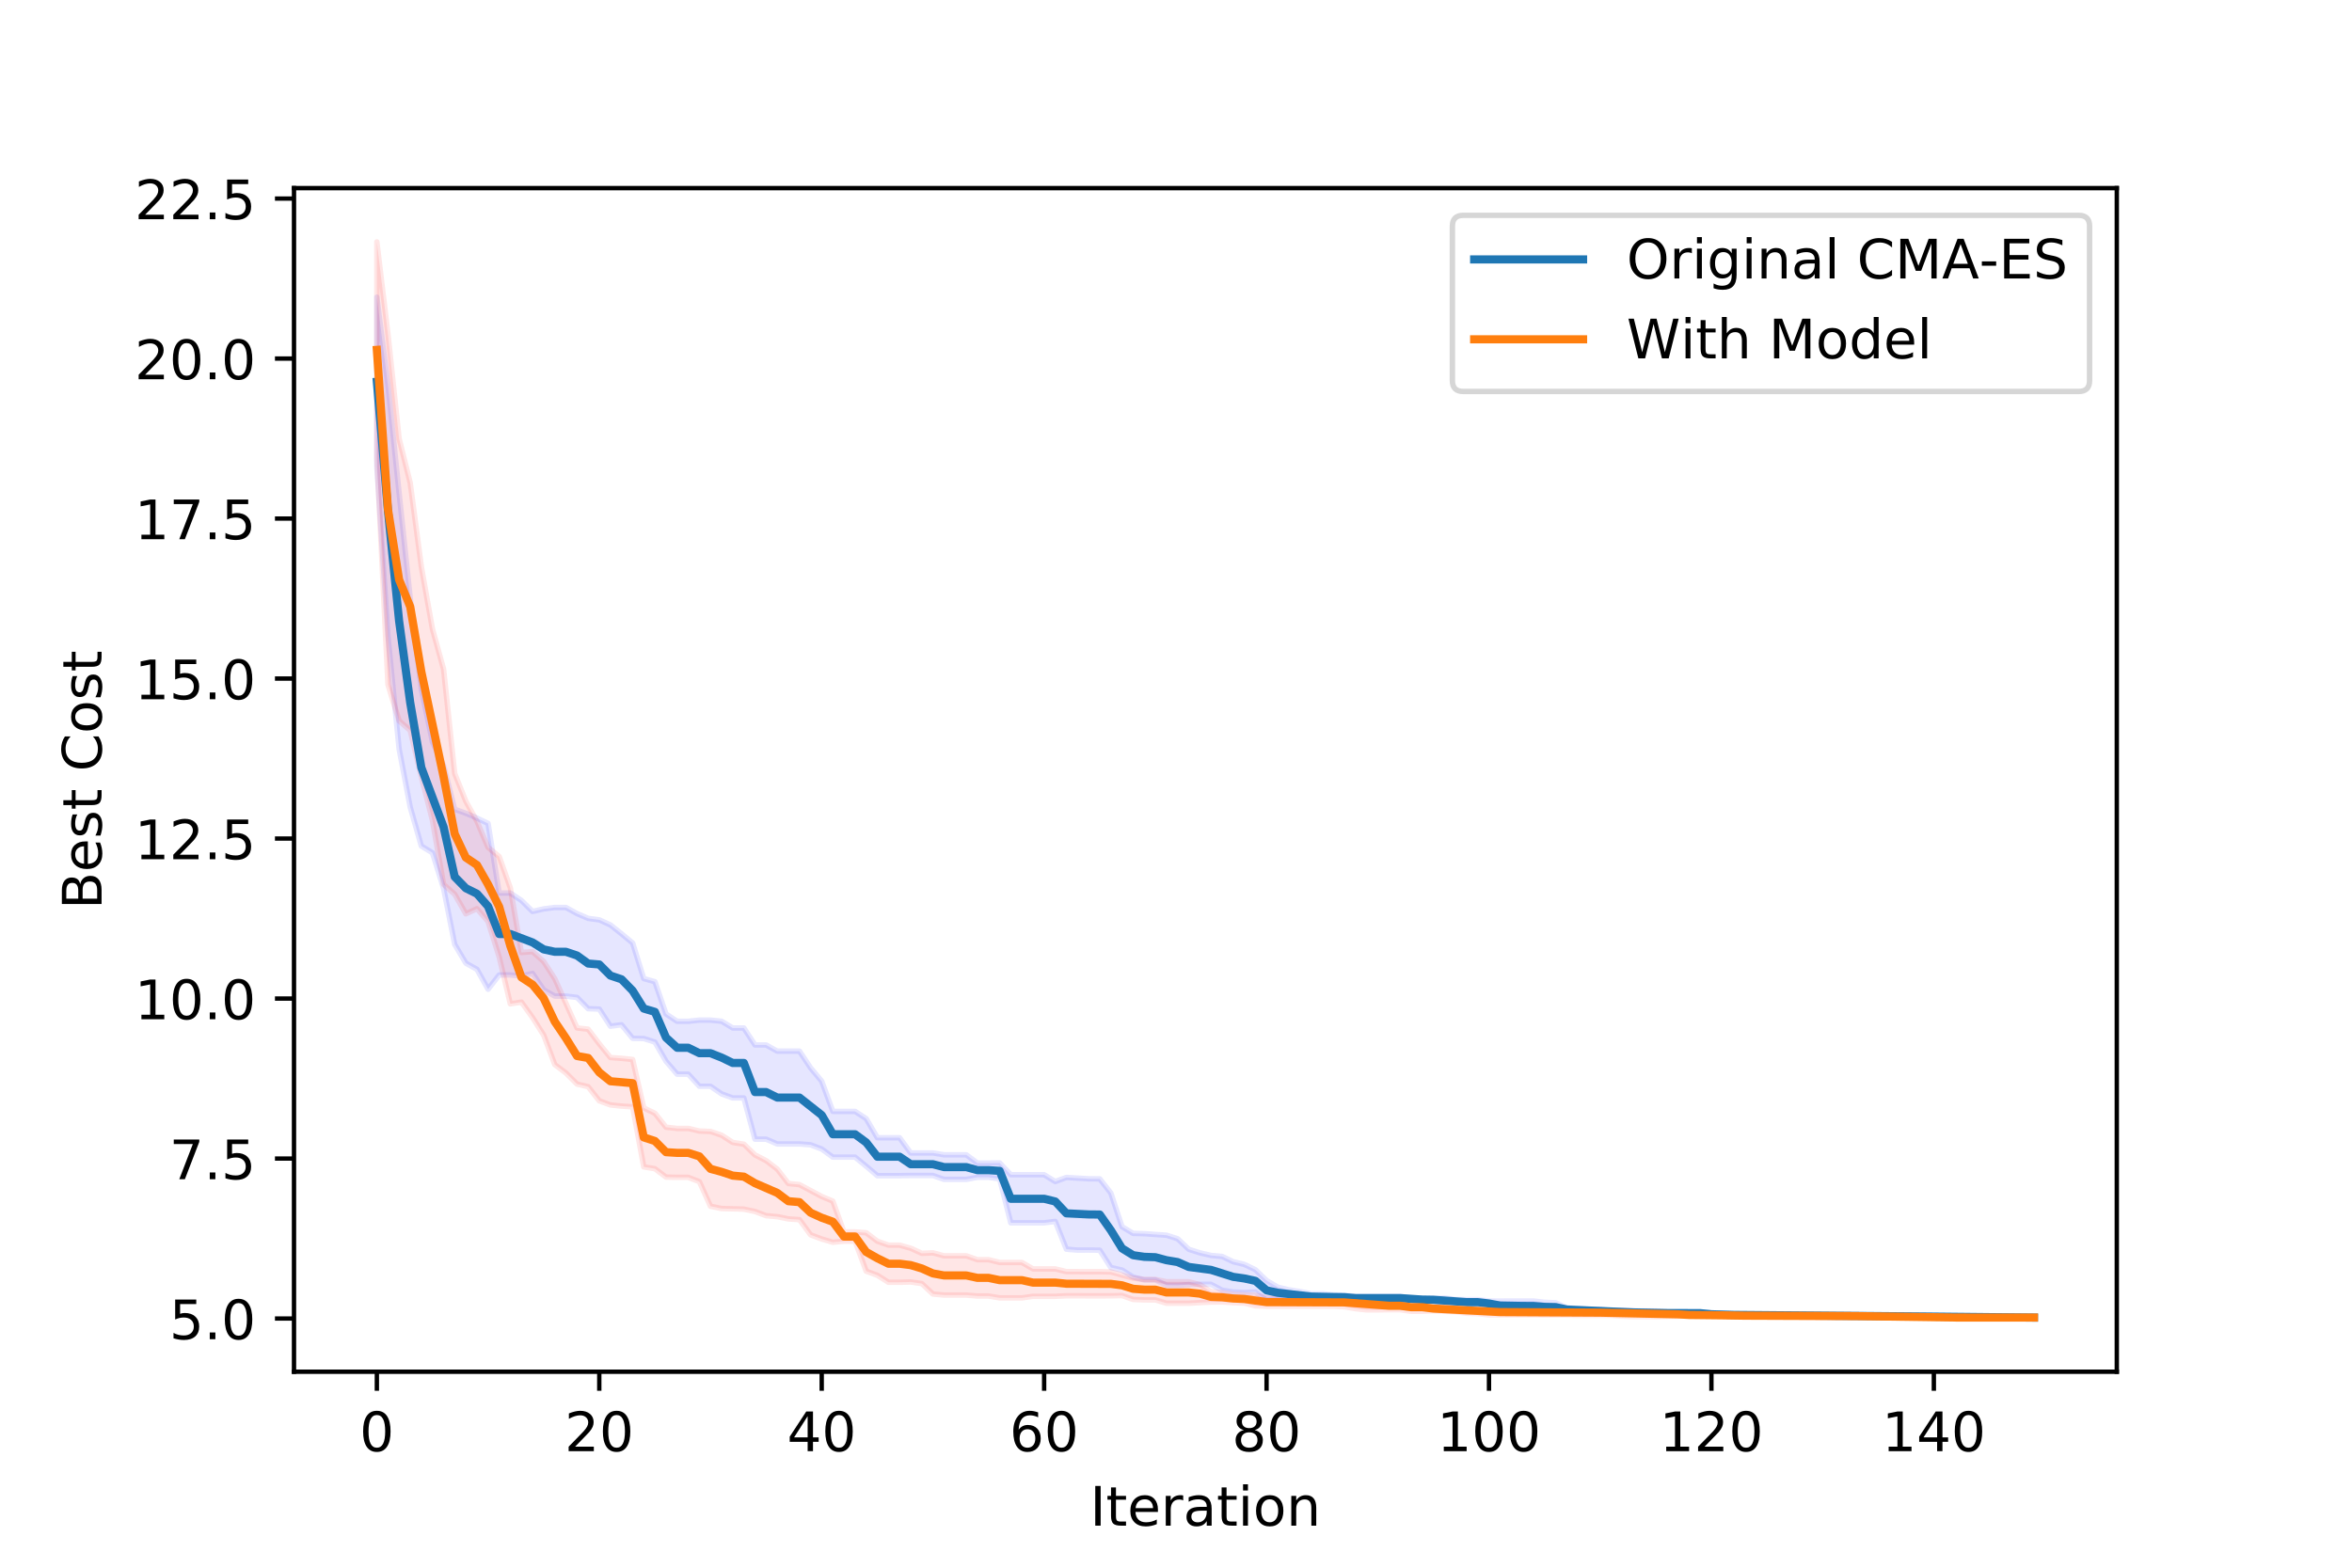 <?xml version="1.0" encoding="utf-8" standalone="no"?>
<!DOCTYPE svg PUBLIC "-//W3C//DTD SVG 1.1//EN"
  "http://www.w3.org/Graphics/SVG/1.1/DTD/svg11.dtd">
<!-- Created with matplotlib (https://matplotlib.org/) -->
<svg height="288pt" version="1.1" viewBox="0 0 432 288" width="432pt" xmlns="http://www.w3.org/2000/svg" xmlns:xlink="http://www.w3.org/1999/xlink">
 <defs>
  <style type="text/css">
*{stroke-linecap:butt;stroke-linejoin:round;}
  </style>
 </defs>
 <g id="figure_1">
  <g id="patch_1">
   <path d="M 0 288 
L 432 288 
L 432 0 
L 0 0 
z
" style="fill:#ffffff;"/>
  </g>
  <g id="axes_1">
   <g id="patch_2">
    <path d="M 54 252 
L 388.8 252 
L 388.8 34.56 
L 54 34.56 
z
" style="fill:#ffffff;"/>
   </g>
   <g id="PolyCollection_1">
    <defs>
     <path d="M 69.218 -233.405 
L 69.218 -202.32 
L 71.261 -171.115 
L 73.304 -150.425 
L 75.346 -139.715 
L 77.389 -132.576 
L 79.432 -131.327 
L 81.474 -124.79 
L 83.517 -114.512 
L 85.56 -111.063 
L 87.603 -109.921 
L 89.645 -106.267 
L 91.688 -108.889 
L 93.731 -108.889 
L 95.773 -108.707 
L 97.816 -109.172 
L 99.859 -106.147 
L 101.902 -105.003 
L 103.944 -105.003 
L 105.987 -104.761 
L 108.03 -102.691 
L 110.072 -102.621 
L 112.115 -99.476 
L 114.158 -99.737 
L 116.2 -97.242 
L 118.243 -97.207 
L 120.286 -96.564 
L 122.329 -93.04 
L 124.371 -90.663 
L 126.414 -90.663 
L 128.457 -88.439 
L 130.499 -88.439 
L 132.542 -87.039 
L 134.585 -86.297 
L 136.628 -86.297 
L 138.67 -78.726 
L 140.713 -78.726 
L 142.756 -77.847 
L 144.798 -77.847 
L 146.841 -77.847 
L 148.884 -77.691 
L 150.927 -76.911 
L 152.969 -75.421 
L 155.012 -75.421 
L 157.055 -75.421 
L 159.097 -73.756 
L 161.14 -72.017 
L 163.183 -72.017 
L 165.226 -72.017 
L 167.268 -72.05 
L 169.311 -72.05 
L 171.354 -72.05 
L 173.396 -71.334 
L 175.439 -71.334 
L 177.482 -71.334 
L 179.524 -71.721 
L 181.567 -71.721 
L 183.61 -71.433 
L 185.653 -63.357 
L 187.695 -63.357 
L 189.738 -63.357 
L 191.781 -63.357 
L 193.823 -63.616 
L 195.866 -58.509 
L 197.909 -58.343 
L 199.952 -58.35 
L 201.994 -58.328 
L 204.037 -55.145 
L 206.08 -54.682 
L 208.122 -53.403 
L 210.165 -52.858 
L 212.208 -52.859 
L 214.251 -51.897 
L 216.293 -51.864 
L 218.336 -52.007 
L 220.379 -52.056 
L 222.421 -52.056 
L 224.464 -50.974 
L 226.507 -50.648 
L 228.549 -50.556 
L 230.592 -50.65 
L 232.635 -49.153 
L 234.678 -49.474 
L 236.72 -49.524 
L 238.763 -49.277 
L 240.806 -49.276 
L 242.848 -49.276 
L 244.891 -49.323 
L 246.934 -49.332 
L 248.977 -49.214 
L 251.019 -49.214 
L 253.062 -49.214 
L 255.105 -49.214 
L 257.147 -49.214 
L 259.19 -49.153 
L 261.233 -49.035 
L 263.276 -48.973 
L 265.318 -48.546 
L 267.361 -48.323 
L 269.404 -48.322 
L 271.446 -48.322 
L 273.489 -48.083 
L 275.532 -47.333 
L 277.574 -47.175 
L 279.617 -47.175 
L 281.66 -47.153 
L 283.703 -47.07 
L 285.745 -47.07 
L 287.788 -47.096 
L 289.831 -47.029 
L 291.873 -46.823 
L 293.916 -46.805 
L 295.959 -46.856 
L 298.002 -46.618 
L 300.044 -46.595 
L 302.087 -46.545 
L 304.13 -46.537 
L 306.172 -46.529 
L 308.215 -46.529 
L 310.258 -46.508 
L 312.301 -46.508 
L 314.343 -46.305 
L 316.386 -46.27 
L 318.429 -46.259 
L 320.471 -46.259 
L 322.514 -46.217 
L 324.557 -46.224 
L 326.6 -46.224 
L 328.642 -46.224 
L 330.685 -46.212 
L 332.728 -46.194 
L 334.77 -46.166 
L 336.813 -46.166 
L 338.856 -46.055 
L 340.898 -46.044 
L 342.941 -46.059 
L 344.984 -46.043 
L 347.027 -46.038 
L 349.069 -46.009 
L 351.112 -46.009 
L 353.155 -46.009 
L 355.197 -45.984 
L 357.24 -45.984 
L 359.283 -45.973 
L 361.326 -45.953 
L 363.368 -45.898 
L 365.411 -45.894 
L 367.454 -45.894 
L 369.496 -45.908 
L 371.539 -45.912 
L 373.582 -45.912 
L 373.582 -45.98 
L 373.582 -45.98 
L 371.539 -45.98 
L 369.496 -46.011 
L 367.454 -46.115 
L 365.411 -46.115 
L 363.368 -46.142 
L 361.326 -46.201 
L 359.283 -46.211 
L 357.24 -46.284 
L 355.197 -46.284 
L 353.155 -46.288 
L 351.112 -46.288 
L 349.069 -46.288 
L 347.027 -46.282 
L 344.984 -46.283 
L 342.941 -46.296 
L 340.898 -46.384 
L 338.856 -46.396 
L 336.813 -46.4 
L 334.77 -46.4 
L 332.728 -46.429 
L 330.685 -46.443 
L 328.642 -46.482 
L 326.6 -46.482 
L 324.557 -46.499 
L 322.514 -46.601 
L 320.471 -46.622 
L 318.429 -46.622 
L 316.386 -46.679 
L 314.343 -46.81 
L 312.301 -47.008 
L 310.258 -47.008 
L 308.215 -47.02 
L 306.172 -47.02 
L 304.13 -47.027 
L 302.087 -47.102 
L 300.044 -47.193 
L 298.002 -47.262 
L 295.959 -47.238 
L 293.916 -47.449 
L 291.873 -47.471 
L 289.831 -47.616 
L 287.788 -47.756 
L 285.745 -48.665 
L 283.703 -48.749 
L 281.66 -48.99 
L 279.617 -48.988 
L 277.574 -48.988 
L 275.532 -48.981 
L 273.489 -48.987 
L 271.446 -49.243 
L 269.404 -49.243 
L 267.361 -49.265 
L 265.318 -49.548 
L 263.276 -49.466 
L 261.233 -49.472 
L 259.19 -49.56 
L 257.147 -49.84 
L 255.105 -49.84 
L 253.062 -49.84 
L 251.019 -49.84 
L 248.977 -49.84 
L 246.934 -50.058 
L 244.891 -50.124 
L 242.848 -50.342 
L 240.806 -50.342 
L 238.763 -50.728 
L 236.72 -51.05 
L 234.678 -51.538 
L 232.635 -52.751 
L 230.592 -54.729 
L 228.549 -55.714 
L 226.507 -56.202 
L 224.464 -57.182 
L 222.421 -57.365 
L 220.379 -57.847 
L 218.336 -58.494 
L 216.293 -60.431 
L 214.251 -61.08 
L 212.208 -61.214 
L 210.165 -61.36 
L 208.122 -61.413 
L 206.08 -62.643 
L 204.037 -68.815 
L 201.994 -71.43 
L 199.952 -71.444 
L 197.909 -71.573 
L 195.866 -71.689 
L 193.823 -70.94 
L 191.781 -72.188 
L 189.738 -72.188 
L 187.695 -72.188 
L 185.653 -72.188 
L 183.61 -74.359 
L 181.567 -74.335 
L 179.524 -74.335 
L 177.482 -75.85 
L 175.439 -75.85 
L 173.396 -75.85 
L 171.354 -76.193 
L 169.311 -76.193 
L 167.268 -76.193 
L 165.226 -78.989 
L 163.183 -78.989 
L 161.14 -78.989 
L 159.097 -82.491 
L 157.055 -83.828 
L 155.012 -83.828 
L 152.969 -83.828 
L 150.927 -89.372 
L 148.884 -91.82 
L 146.841 -94.891 
L 144.798 -94.891 
L 142.756 -94.891 
L 140.713 -96.031 
L 138.67 -96.031 
L 136.628 -99.148 
L 134.585 -99.148 
L 132.542 -100.384 
L 130.499 -100.596 
L 128.457 -100.596 
L 126.414 -100.373 
L 124.371 -100.373 
L 122.329 -101.728 
L 120.286 -107.652 
L 118.243 -108.223 
L 116.2 -114.759 
L 114.158 -116.45 
L 112.115 -118.08 
L 110.072 -119.014 
L 108.03 -119.284 
L 105.987 -120.164 
L 103.944 -121.288 
L 101.902 -121.288 
L 99.859 -121.026 
L 97.816 -120.559 
L 95.773 -122.571 
L 93.731 -123.941 
L 91.688 -123.941 
L 89.645 -136.726 
L 87.603 -137.705 
L 85.56 -138.591 
L 83.517 -139.334 
L 81.474 -147.359 
L 79.432 -151.675 
L 77.389 -161.399 
L 75.346 -178.133 
L 73.304 -197.429 
L 71.261 -217.181 
L 69.218 -233.405 
z
" id="ma12ed65352" style="stroke:#0000ff;stroke-opacity:0.1;"/>
    </defs>
    <g clip-path="url(#pb4190df7da)">
     <use style="fill:#0000ff;fill-opacity:0.1;stroke:#0000ff;stroke-opacity:0.1;" x="0" xlink:href="#ma12ed65352" y="288"/>
    </g>
   </g>
   <g id="PolyCollection_2">
    <defs>
     <path d="M 69.218 -243.556 
L 69.218 -203.89 
L 71.261 -162.223 
L 73.304 -155.592 
L 75.346 -153.8 
L 77.389 -145.291 
L 79.432 -137.267 
L 81.474 -125.53 
L 83.517 -123.719 
L 85.56 -120.123 
L 87.603 -121.07 
L 89.645 -118.705 
L 91.688 -112.189 
L 93.731 -103.587 
L 95.773 -103.9 
L 97.816 -101.058 
L 99.859 -97.846 
L 101.902 -92.424 
L 103.944 -90.879 
L 105.987 -88.846 
L 108.03 -88.357 
L 110.072 -85.767 
L 112.115 -85.011 
L 114.158 -84.798 
L 116.2 -84.665 
L 118.243 -73.63 
L 120.286 -73.298 
L 122.329 -71.755 
L 124.371 -71.714 
L 126.414 -71.714 
L 128.457 -70.912 
L 130.499 -66.401 
L 132.542 -65.982 
L 134.585 -65.93 
L 136.628 -65.873 
L 138.67 -65.436 
L 140.713 -64.666 
L 142.756 -64.489 
L 144.798 -64.074 
L 146.841 -63.939 
L 148.884 -61.152 
L 150.927 -60.383 
L 152.969 -59.783 
L 155.012 -59.983 
L 157.055 -59.983 
L 159.097 -54.474 
L 161.14 -53.72 
L 163.183 -52.43 
L 165.226 -52.43 
L 167.268 -52.49 
L 169.311 -52.193 
L 171.354 -50.275 
L 173.396 -50.083 
L 175.439 -50.083 
L 177.482 -50.083 
L 179.524 -49.907 
L 181.567 -49.907 
L 183.61 -49.565 
L 185.653 -49.565 
L 187.695 -49.565 
L 189.738 -49.854 
L 191.781 -49.854 
L 193.823 -49.854 
L 195.866 -49.946 
L 197.909 -49.946 
L 199.952 -49.935 
L 201.994 -49.935 
L 204.037 -49.941 
L 206.08 -49.994 
L 208.122 -49.275 
L 210.165 -49.202 
L 212.208 -49.198 
L 214.251 -48.583 
L 216.293 -48.583 
L 218.336 -48.583 
L 220.379 -48.702 
L 222.421 -48.8 
L 224.464 -48.82 
L 226.507 -48.695 
L 228.549 -48.613 
L 230.592 -48.105 
L 232.635 -48.037 
L 234.678 -48.037 
L 236.72 -48.037 
L 238.763 -48.037 
L 240.806 -48.037 
L 242.848 -48.037 
L 244.891 -48.037 
L 246.934 -47.939 
L 248.977 -47.582 
L 251.019 -47.363 
L 253.062 -47.363 
L 255.105 -47.4 
L 257.147 -47.4 
L 259.19 -47.102 
L 261.233 -47.102 
L 263.276 -47.2 
L 265.318 -47.102 
L 267.361 -47.02 
L 269.404 -46.743 
L 271.446 -46.666 
L 273.489 -46.447 
L 275.532 -46.447 
L 277.574 -46.447 
L 279.617 -46.447 
L 281.66 -46.447 
L 283.703 -46.402 
L 285.745 -46.402 
L 287.788 -46.402 
L 289.831 -46.357 
L 291.873 -46.357 
L 293.916 -46.357 
L 295.959 -46.356 
L 298.002 -46.203 
L 300.044 -46.127 
L 302.087 -46.127 
L 304.13 -46.107 
L 306.172 -46.169 
L 308.215 -46.19 
L 310.258 -46.28 
L 312.301 -46.28 
L 314.343 -46.241 
L 316.386 -46.184 
L 318.429 -46.107 
L 320.471 -46.1 
L 322.514 -46.1 
L 324.557 -46.07 
L 326.6 -46.022 
L 328.642 -46.022 
L 330.685 -46.022 
L 332.728 -45.98 
L 334.77 -45.98 
L 336.813 -45.98 
L 338.856 -45.98 
L 340.898 -45.973 
L 342.941 -45.953 
L 344.984 -46.003 
L 347.027 -46.008 
L 349.069 -45.959 
L 351.112 -45.902 
L 353.155 -45.892 
L 355.197 -45.884 
L 357.24 -45.886 
L 359.283 -45.896 
L 361.326 -45.896 
L 363.368 -45.896 
L 365.411 -45.896 
L 367.454 -45.894 
L 369.496 -45.894 
L 371.539 -45.894 
L 373.582 -45.894 
L 373.582 -46.007 
L 373.582 -46.007 
L 371.539 -46.007 
L 369.496 -46.007 
L 367.454 -46.007 
L 365.411 -46.017 
L 363.368 -46.023 
L 361.326 -46.023 
L 359.283 -46.023 
L 357.24 -46.079 
L 355.197 -46.137 
L 353.155 -46.158 
L 351.112 -46.17 
L 349.069 -46.191 
L 347.027 -46.212 
L 344.984 -46.232 
L 342.941 -46.405 
L 340.898 -46.464 
L 338.856 -46.483 
L 336.813 -46.483 
L 334.77 -46.483 
L 332.728 -46.483 
L 330.685 -46.488 
L 328.642 -46.488 
L 326.6 -46.488 
L 324.557 -46.491 
L 322.514 -46.497 
L 320.471 -46.497 
L 318.429 -46.497 
L 316.386 -46.544 
L 314.343 -46.567 
L 312.301 -46.582 
L 310.258 -46.582 
L 308.215 -46.903 
L 306.172 -46.969 
L 304.13 -47.16 
L 302.087 -47.173 
L 300.044 -47.173 
L 298.002 -47.237 
L 295.959 -47.275 
L 293.916 -47.348 
L 291.873 -47.348 
L 289.831 -47.348 
L 287.788 -47.442 
L 285.745 -47.442 
L 283.703 -47.442 
L 281.66 -47.464 
L 279.617 -47.464 
L 277.574 -47.464 
L 275.532 -47.464 
L 273.489 -47.464 
L 271.446 -47.492 
L 269.404 -47.601 
L 267.361 -47.625 
L 265.318 -47.871 
L 263.276 -48.007 
L 261.233 -48.608 
L 259.19 -48.608 
L 257.147 -48.841 
L 255.105 -48.841 
L 253.062 -49.273 
L 251.019 -49.273 
L 248.977 -49.556 
L 246.934 -49.534 
L 244.891 -49.55 
L 242.848 -49.55 
L 240.806 -49.55 
L 238.763 -49.55 
L 236.72 -49.55 
L 234.678 -49.55 
L 232.635 -49.55 
L 230.592 -50.049 
L 228.549 -50.111 
L 226.507 -50.213 
L 224.464 -50.536 
L 222.421 -50.706 
L 220.379 -51.992 
L 218.336 -52.536 
L 216.293 -52.536 
L 214.251 -52.536 
L 212.208 -52.956 
L 210.165 -52.964 
L 208.122 -53.197 
L 206.08 -53.758 
L 204.037 -54.334 
L 201.994 -54.373 
L 199.952 -54.373 
L 197.909 -54.388 
L 195.866 -54.388 
L 193.823 -54.888 
L 191.781 -54.888 
L 189.738 -54.888 
L 187.695 -56.075 
L 185.653 -56.075 
L 183.61 -56.075 
L 181.567 -56.58 
L 179.524 -56.58 
L 177.482 -57.293 
L 175.439 -57.293 
L 173.396 -57.293 
L 171.354 -57.843 
L 169.311 -57.75 
L 167.268 -58.684 
L 165.226 -59.254 
L 163.183 -59.254 
L 161.14 -59.981 
L 159.097 -61.528 
L 157.055 -61.679 
L 155.012 -61.679 
L 152.969 -67.335 
L 150.927 -68.188 
L 148.884 -69.285 
L 146.841 -70.371 
L 144.798 -70.579 
L 142.756 -73.225 
L 140.713 -74.78 
L 138.67 -75.827 
L 136.628 -77.801 
L 134.585 -78.126 
L 132.542 -79.444 
L 130.499 -80.139 
L 128.457 -80.216 
L 126.414 -80.696 
L 124.371 -80.696 
L 122.329 -80.917 
L 120.286 -83.483 
L 118.243 -84.458 
L 116.2 -93.358 
L 114.158 -93.572 
L 112.115 -93.719 
L 110.072 -96.231 
L 108.03 -98.923 
L 105.987 -99.152 
L 103.944 -103.689 
L 101.902 -108.203 
L 99.859 -111.358 
L 97.816 -113.179 
L 95.773 -113.017 
L 93.731 -124.891 
L 91.688 -130.638 
L 89.645 -132.326 
L 87.603 -137.119 
L 85.56 -140.804 
L 83.517 -145.892 
L 81.474 -165.074 
L 79.432 -172.431 
L 77.389 -183.891 
L 75.346 -199.29 
L 73.304 -207.425 
L 71.261 -226.593 
L 69.218 -243.556 
z
" id="mdd430b9b78" style="stroke:#ff0000;stroke-opacity:0.1;"/>
    </defs>
    <g clip-path="url(#pb4190df7da)">
     <use style="fill:#ff0000;fill-opacity:0.1;stroke:#ff0000;stroke-opacity:0.1;" x="0" xlink:href="#mdd430b9b78" y="288"/>
    </g>
   </g>
   <g id="matplotlib.axis_1">
    <g id="xtick_1">
     <g id="line2d_1">
      <defs>
       <path d="M 0 0 
L 0 3.5 
" id="m850ba164f4" style="stroke:#000000;stroke-width:0.8;"/>
      </defs>
      <g>
       <use style="stroke:#000000;stroke-width:0.8;" x="69.218" xlink:href="#m850ba164f4" y="252"/>
      </g>
     </g>
     <g id="text_1">
      <!-- 0 -->
      <defs>
       <path d="M 31.781 66.406 
Q 24.172 66.406 20.328 58.906 
Q 16.5 51.422 16.5 36.375 
Q 16.5 21.391 20.328 13.891 
Q 24.172 6.391 31.781 6.391 
Q 39.453 6.391 43.281 13.891 
Q 47.125 21.391 47.125 36.375 
Q 47.125 51.422 43.281 58.906 
Q 39.453 66.406 31.781 66.406 
z
M 31.781 74.219 
Q 44.047 74.219 50.516 64.516 
Q 56.984 54.828 56.984 36.375 
Q 56.984 17.969 50.516 8.266 
Q 44.047 -1.422 31.781 -1.422 
Q 19.531 -1.422 13.062 8.266 
Q 6.594 17.969 6.594 36.375 
Q 6.594 54.828 13.062 64.516 
Q 19.531 74.219 31.781 74.219 
z
" id="DejaVuSans-48"/>
      </defs>
      <g transform="translate(66.037 266.598)scale(0.1 -0.1)">
       <use xlink:href="#DejaVuSans-48"/>
      </g>
     </g>
    </g>
    <g id="xtick_2">
     <g id="line2d_2">
      <g>
       <use style="stroke:#000000;stroke-width:0.8;" x="110.072" xlink:href="#m850ba164f4" y="252"/>
      </g>
     </g>
     <g id="text_2">
      <!-- 20 -->
      <defs>
       <path d="M 19.188 8.297 
L 53.609 8.297 
L 53.609 0 
L 7.328 0 
L 7.328 8.297 
Q 12.938 14.109 22.625 23.891 
Q 32.328 33.688 34.812 36.531 
Q 39.547 41.844 41.422 45.531 
Q 43.312 49.219 43.312 52.781 
Q 43.312 58.594 39.234 62.25 
Q 35.156 65.922 28.609 65.922 
Q 23.969 65.922 18.812 64.312 
Q 13.672 62.703 7.812 59.422 
L 7.812 69.391 
Q 13.766 71.781 18.938 73 
Q 24.125 74.219 28.422 74.219 
Q 39.75 74.219 46.484 68.547 
Q 53.219 62.891 53.219 53.422 
Q 53.219 48.922 51.531 44.891 
Q 49.859 40.875 45.406 35.406 
Q 44.188 33.984 37.641 27.219 
Q 31.109 20.453 19.188 8.297 
z
" id="DejaVuSans-50"/>
      </defs>
      <g transform="translate(103.71 266.598)scale(0.1 -0.1)">
       <use xlink:href="#DejaVuSans-50"/>
       <use x="63.623" xlink:href="#DejaVuSans-48"/>
      </g>
     </g>
    </g>
    <g id="xtick_3">
     <g id="line2d_3">
      <g>
       <use style="stroke:#000000;stroke-width:0.8;" x="150.927" xlink:href="#m850ba164f4" y="252"/>
      </g>
     </g>
     <g id="text_3">
      <!-- 40 -->
      <defs>
       <path d="M 37.797 64.312 
L 12.891 25.391 
L 37.797 25.391 
z
M 35.203 72.906 
L 47.609 72.906 
L 47.609 25.391 
L 58.016 25.391 
L 58.016 17.188 
L 47.609 17.188 
L 47.609 0 
L 37.797 0 
L 37.797 17.188 
L 4.891 17.188 
L 4.891 26.703 
z
" id="DejaVuSans-52"/>
      </defs>
      <g transform="translate(144.564 266.598)scale(0.1 -0.1)">
       <use xlink:href="#DejaVuSans-52"/>
       <use x="63.623" xlink:href="#DejaVuSans-48"/>
      </g>
     </g>
    </g>
    <g id="xtick_4">
     <g id="line2d_4">
      <g>
       <use style="stroke:#000000;stroke-width:0.8;" x="191.781" xlink:href="#m850ba164f4" y="252"/>
      </g>
     </g>
     <g id="text_4">
      <!-- 60 -->
      <defs>
       <path d="M 33.016 40.375 
Q 26.375 40.375 22.484 35.828 
Q 18.609 31.297 18.609 23.391 
Q 18.609 15.531 22.484 10.953 
Q 26.375 6.391 33.016 6.391 
Q 39.656 6.391 43.531 10.953 
Q 47.406 15.531 47.406 23.391 
Q 47.406 31.297 43.531 35.828 
Q 39.656 40.375 33.016 40.375 
z
M 52.594 71.297 
L 52.594 62.312 
Q 48.875 64.062 45.094 64.984 
Q 41.312 65.922 37.594 65.922 
Q 27.828 65.922 22.672 59.328 
Q 17.531 52.734 16.797 39.406 
Q 19.672 43.656 24.016 45.922 
Q 28.375 48.188 33.594 48.188 
Q 44.578 48.188 50.953 41.516 
Q 57.328 34.859 57.328 23.391 
Q 57.328 12.156 50.688 5.359 
Q 44.047 -1.422 33.016 -1.422 
Q 20.359 -1.422 13.672 8.266 
Q 6.984 17.969 6.984 36.375 
Q 6.984 53.656 15.188 63.938 
Q 23.391 74.219 37.203 74.219 
Q 40.922 74.219 44.703 73.484 
Q 48.484 72.75 52.594 71.297 
z
" id="DejaVuSans-54"/>
      </defs>
      <g transform="translate(185.418 266.598)scale(0.1 -0.1)">
       <use xlink:href="#DejaVuSans-54"/>
       <use x="63.623" xlink:href="#DejaVuSans-48"/>
      </g>
     </g>
    </g>
    <g id="xtick_5">
     <g id="line2d_5">
      <g>
       <use style="stroke:#000000;stroke-width:0.8;" x="232.635" xlink:href="#m850ba164f4" y="252"/>
      </g>
     </g>
     <g id="text_5">
      <!-- 80 -->
      <defs>
       <path d="M 31.781 34.625 
Q 24.75 34.625 20.719 30.859 
Q 16.703 27.094 16.703 20.516 
Q 16.703 13.922 20.719 10.156 
Q 24.75 6.391 31.781 6.391 
Q 38.812 6.391 42.859 10.172 
Q 46.922 13.969 46.922 20.516 
Q 46.922 27.094 42.891 30.859 
Q 38.875 34.625 31.781 34.625 
z
M 21.922 38.812 
Q 15.578 40.375 12.031 44.719 
Q 8.5 49.078 8.5 55.328 
Q 8.5 64.062 14.719 69.141 
Q 20.953 74.219 31.781 74.219 
Q 42.672 74.219 48.875 69.141 
Q 55.078 64.062 55.078 55.328 
Q 55.078 49.078 51.531 44.719 
Q 48 40.375 41.703 38.812 
Q 48.828 37.156 52.797 32.312 
Q 56.781 27.484 56.781 20.516 
Q 56.781 9.906 50.312 4.234 
Q 43.844 -1.422 31.781 -1.422 
Q 19.734 -1.422 13.25 4.234 
Q 6.781 9.906 6.781 20.516 
Q 6.781 27.484 10.781 32.312 
Q 14.797 37.156 21.922 38.812 
z
M 18.312 54.391 
Q 18.312 48.734 21.844 45.562 
Q 25.391 42.391 31.781 42.391 
Q 38.141 42.391 41.719 45.562 
Q 45.312 48.734 45.312 54.391 
Q 45.312 60.062 41.719 63.234 
Q 38.141 66.406 31.781 66.406 
Q 25.391 66.406 21.844 63.234 
Q 18.312 60.062 18.312 54.391 
z
" id="DejaVuSans-56"/>
      </defs>
      <g transform="translate(226.272 266.598)scale(0.1 -0.1)">
       <use xlink:href="#DejaVuSans-56"/>
       <use x="63.623" xlink:href="#DejaVuSans-48"/>
      </g>
     </g>
    </g>
    <g id="xtick_6">
     <g id="line2d_6">
      <g>
       <use style="stroke:#000000;stroke-width:0.8;" x="273.489" xlink:href="#m850ba164f4" y="252"/>
      </g>
     </g>
     <g id="text_6">
      <!-- 100 -->
      <defs>
       <path d="M 12.406 8.297 
L 28.516 8.297 
L 28.516 63.922 
L 10.984 60.406 
L 10.984 69.391 
L 28.422 72.906 
L 38.281 72.906 
L 38.281 8.297 
L 54.391 8.297 
L 54.391 0 
L 12.406 0 
z
" id="DejaVuSans-49"/>
      </defs>
      <g transform="translate(263.945 266.598)scale(0.1 -0.1)">
       <use xlink:href="#DejaVuSans-49"/>
       <use x="63.623" xlink:href="#DejaVuSans-48"/>
       <use x="127.246" xlink:href="#DejaVuSans-48"/>
      </g>
     </g>
    </g>
    <g id="xtick_7">
     <g id="line2d_7">
      <g>
       <use style="stroke:#000000;stroke-width:0.8;" x="314.343" xlink:href="#m850ba164f4" y="252"/>
      </g>
     </g>
     <g id="text_7">
      <!-- 120 -->
      <g transform="translate(304.8 266.598)scale(0.1 -0.1)">
       <use xlink:href="#DejaVuSans-49"/>
       <use x="63.623" xlink:href="#DejaVuSans-50"/>
       <use x="127.246" xlink:href="#DejaVuSans-48"/>
      </g>
     </g>
    </g>
    <g id="xtick_8">
     <g id="line2d_8">
      <g>
       <use style="stroke:#000000;stroke-width:0.8;" x="355.197" xlink:href="#m850ba164f4" y="252"/>
      </g>
     </g>
     <g id="text_8">
      <!-- 140 -->
      <g transform="translate(345.654 266.598)scale(0.1 -0.1)">
       <use xlink:href="#DejaVuSans-49"/>
       <use x="63.623" xlink:href="#DejaVuSans-52"/>
       <use x="127.246" xlink:href="#DejaVuSans-48"/>
      </g>
     </g>
    </g>
    <g id="text_9">
     <!-- Iteration -->
     <defs>
      <path d="M 9.812 72.906 
L 19.672 72.906 
L 19.672 0 
L 9.812 0 
z
" id="DejaVuSans-73"/>
      <path d="M 18.312 70.219 
L 18.312 54.688 
L 36.812 54.688 
L 36.812 47.703 
L 18.312 47.703 
L 18.312 18.016 
Q 18.312 11.328 20.141 9.422 
Q 21.969 7.516 27.594 7.516 
L 36.812 7.516 
L 36.812 0 
L 27.594 0 
Q 17.188 0 13.234 3.875 
Q 9.281 7.766 9.281 18.016 
L 9.281 47.703 
L 2.688 47.703 
L 2.688 54.688 
L 9.281 54.688 
L 9.281 70.219 
z
" id="DejaVuSans-116"/>
      <path d="M 56.203 29.594 
L 56.203 25.203 
L 14.891 25.203 
Q 15.484 15.922 20.484 11.062 
Q 25.484 6.203 34.422 6.203 
Q 39.594 6.203 44.453 7.469 
Q 49.312 8.734 54.109 11.281 
L 54.109 2.781 
Q 49.266 0.734 44.188 -0.344 
Q 39.109 -1.422 33.891 -1.422 
Q 20.797 -1.422 13.156 6.188 
Q 5.516 13.812 5.516 26.812 
Q 5.516 40.234 12.766 48.109 
Q 20.016 56 32.328 56 
Q 43.359 56 49.781 48.891 
Q 56.203 41.797 56.203 29.594 
z
M 47.219 32.234 
Q 47.125 39.594 43.094 43.984 
Q 39.062 48.391 32.422 48.391 
Q 24.906 48.391 20.391 44.141 
Q 15.875 39.891 15.188 32.172 
z
" id="DejaVuSans-101"/>
      <path d="M 41.109 46.297 
Q 39.594 47.172 37.812 47.578 
Q 36.031 48 33.891 48 
Q 26.266 48 22.188 43.047 
Q 18.109 38.094 18.109 28.812 
L 18.109 0 
L 9.078 0 
L 9.078 54.688 
L 18.109 54.688 
L 18.109 46.188 
Q 20.953 51.172 25.484 53.578 
Q 30.031 56 36.531 56 
Q 37.453 56 38.578 55.875 
Q 39.703 55.766 41.062 55.516 
z
" id="DejaVuSans-114"/>
      <path d="M 34.281 27.484 
Q 23.391 27.484 19.188 25 
Q 14.984 22.516 14.984 16.5 
Q 14.984 11.719 18.141 8.906 
Q 21.297 6.109 26.703 6.109 
Q 34.188 6.109 38.703 11.406 
Q 43.219 16.703 43.219 25.484 
L 43.219 27.484 
z
M 52.203 31.203 
L 52.203 0 
L 43.219 0 
L 43.219 8.297 
Q 40.141 3.328 35.547 0.953 
Q 30.953 -1.422 24.312 -1.422 
Q 15.922 -1.422 10.953 3.297 
Q 6 8.016 6 15.922 
Q 6 25.141 12.172 29.828 
Q 18.359 34.516 30.609 34.516 
L 43.219 34.516 
L 43.219 35.406 
Q 43.219 41.609 39.141 45 
Q 35.062 48.391 27.688 48.391 
Q 23 48.391 18.547 47.266 
Q 14.109 46.141 10.016 43.891 
L 10.016 52.203 
Q 14.938 54.109 19.578 55.047 
Q 24.219 56 28.609 56 
Q 40.484 56 46.344 49.844 
Q 52.203 43.703 52.203 31.203 
z
" id="DejaVuSans-97"/>
      <path d="M 9.422 54.688 
L 18.406 54.688 
L 18.406 0 
L 9.422 0 
z
M 9.422 75.984 
L 18.406 75.984 
L 18.406 64.594 
L 9.422 64.594 
z
" id="DejaVuSans-105"/>
      <path d="M 30.609 48.391 
Q 23.391 48.391 19.188 42.75 
Q 14.984 37.109 14.984 27.297 
Q 14.984 17.484 19.156 11.844 
Q 23.344 6.203 30.609 6.203 
Q 37.797 6.203 41.984 11.859 
Q 46.188 17.531 46.188 27.297 
Q 46.188 37.016 41.984 42.703 
Q 37.797 48.391 30.609 48.391 
z
M 30.609 56 
Q 42.328 56 49.016 48.375 
Q 55.719 40.766 55.719 27.297 
Q 55.719 13.875 49.016 6.219 
Q 42.328 -1.422 30.609 -1.422 
Q 18.844 -1.422 12.172 6.219 
Q 5.516 13.875 5.516 27.297 
Q 5.516 40.766 12.172 48.375 
Q 18.844 56 30.609 56 
z
" id="DejaVuSans-111"/>
      <path d="M 54.891 33.016 
L 54.891 0 
L 45.906 0 
L 45.906 32.719 
Q 45.906 40.484 42.875 44.328 
Q 39.844 48.188 33.797 48.188 
Q 26.516 48.188 22.312 43.547 
Q 18.109 38.922 18.109 30.906 
L 18.109 0 
L 9.078 0 
L 9.078 54.688 
L 18.109 54.688 
L 18.109 46.188 
Q 21.344 51.125 25.703 53.562 
Q 30.078 56 35.797 56 
Q 45.219 56 50.047 50.172 
Q 54.891 44.344 54.891 33.016 
z
" id="DejaVuSans-110"/>
     </defs>
     <g transform="translate(200.191 280.277)scale(0.1 -0.1)">
      <use xlink:href="#DejaVuSans-73"/>
      <use x="29.492" xlink:href="#DejaVuSans-116"/>
      <use x="68.701" xlink:href="#DejaVuSans-101"/>
      <use x="130.225" xlink:href="#DejaVuSans-114"/>
      <use x="171.338" xlink:href="#DejaVuSans-97"/>
      <use x="232.617" xlink:href="#DejaVuSans-116"/>
      <use x="271.826" xlink:href="#DejaVuSans-105"/>
      <use x="299.609" xlink:href="#DejaVuSans-111"/>
      <use x="360.791" xlink:href="#DejaVuSans-110"/>
     </g>
    </g>
   </g>
   <g id="matplotlib.axis_2">
    <g id="ytick_1">
     <g id="line2d_9">
      <defs>
       <path d="M 0 0 
L -3.5 0 
" id="mdd734e2e03" style="stroke:#000000;stroke-width:0.8;"/>
      </defs>
      <g>
       <use style="stroke:#000000;stroke-width:0.8;" x="54" xlink:href="#mdd734e2e03" y="242.228"/>
      </g>
     </g>
     <g id="text_10">
      <!-- 5.0 -->
      <defs>
       <path d="M 10.797 72.906 
L 49.516 72.906 
L 49.516 64.594 
L 19.828 64.594 
L 19.828 46.734 
Q 21.969 47.469 24.109 47.828 
Q 26.266 48.188 28.422 48.188 
Q 40.625 48.188 47.75 41.5 
Q 54.891 34.812 54.891 23.391 
Q 54.891 11.625 47.562 5.094 
Q 40.234 -1.422 26.906 -1.422 
Q 22.312 -1.422 17.547 -0.641 
Q 12.797 0.141 7.719 1.703 
L 7.719 11.625 
Q 12.109 9.234 16.797 8.062 
Q 21.484 6.891 26.703 6.891 
Q 35.156 6.891 40.078 11.328 
Q 45.016 15.766 45.016 23.391 
Q 45.016 31 40.078 35.438 
Q 35.156 39.891 26.703 39.891 
Q 22.75 39.891 18.812 39.016 
Q 14.891 38.141 10.797 36.281 
z
" id="DejaVuSans-53"/>
       <path d="M 10.688 12.406 
L 21 12.406 
L 21 0 
L 10.688 0 
z
" id="DejaVuSans-46"/>
      </defs>
      <g transform="translate(31.097 246.027)scale(0.1 -0.1)">
       <use xlink:href="#DejaVuSans-53"/>
       <use x="63.623" xlink:href="#DejaVuSans-46"/>
       <use x="95.41" xlink:href="#DejaVuSans-48"/>
      </g>
     </g>
    </g>
    <g id="ytick_2">
     <g id="line2d_10">
      <g>
       <use style="stroke:#000000;stroke-width:0.8;" x="54" xlink:href="#mdd734e2e03" y="212.835"/>
      </g>
     </g>
     <g id="text_11">
      <!-- 7.5 -->
      <defs>
       <path d="M 8.203 72.906 
L 55.078 72.906 
L 55.078 68.703 
L 28.609 0 
L 18.312 0 
L 43.219 64.594 
L 8.203 64.594 
z
" id="DejaVuSans-55"/>
      </defs>
      <g transform="translate(31.097 216.634)scale(0.1 -0.1)">
       <use xlink:href="#DejaVuSans-55"/>
       <use x="63.623" xlink:href="#DejaVuSans-46"/>
       <use x="95.41" xlink:href="#DejaVuSans-53"/>
      </g>
     </g>
    </g>
    <g id="ytick_3">
     <g id="line2d_11">
      <g>
       <use style="stroke:#000000;stroke-width:0.8;" x="54" xlink:href="#mdd734e2e03" y="183.442"/>
      </g>
     </g>
     <g id="text_12">
      <!-- 10.0 -->
      <g transform="translate(24.734 187.241)scale(0.1 -0.1)">
       <use xlink:href="#DejaVuSans-49"/>
       <use x="63.623" xlink:href="#DejaVuSans-48"/>
       <use x="127.246" xlink:href="#DejaVuSans-46"/>
       <use x="159.033" xlink:href="#DejaVuSans-48"/>
      </g>
     </g>
    </g>
    <g id="ytick_4">
     <g id="line2d_12">
      <g>
       <use style="stroke:#000000;stroke-width:0.8;" x="54" xlink:href="#mdd734e2e03" y="154.049"/>
      </g>
     </g>
     <g id="text_13">
      <!-- 12.5 -->
      <g transform="translate(24.734 157.849)scale(0.1 -0.1)">
       <use xlink:href="#DejaVuSans-49"/>
       <use x="63.623" xlink:href="#DejaVuSans-50"/>
       <use x="127.246" xlink:href="#DejaVuSans-46"/>
       <use x="159.033" xlink:href="#DejaVuSans-53"/>
      </g>
     </g>
    </g>
    <g id="ytick_5">
     <g id="line2d_13">
      <g>
       <use style="stroke:#000000;stroke-width:0.8;" x="54" xlink:href="#mdd734e2e03" y="124.656"/>
      </g>
     </g>
     <g id="text_14">
      <!-- 15.0 -->
      <g transform="translate(24.734 128.456)scale(0.1 -0.1)">
       <use xlink:href="#DejaVuSans-49"/>
       <use x="63.623" xlink:href="#DejaVuSans-53"/>
       <use x="127.246" xlink:href="#DejaVuSans-46"/>
       <use x="159.033" xlink:href="#DejaVuSans-48"/>
      </g>
     </g>
    </g>
    <g id="ytick_6">
     <g id="line2d_14">
      <g>
       <use style="stroke:#000000;stroke-width:0.8;" x="54" xlink:href="#mdd734e2e03" y="95.264"/>
      </g>
     </g>
     <g id="text_15">
      <!-- 17.5 -->
      <g transform="translate(24.734 99.063)scale(0.1 -0.1)">
       <use xlink:href="#DejaVuSans-49"/>
       <use x="63.623" xlink:href="#DejaVuSans-55"/>
       <use x="127.246" xlink:href="#DejaVuSans-46"/>
       <use x="159.033" xlink:href="#DejaVuSans-53"/>
      </g>
     </g>
    </g>
    <g id="ytick_7">
     <g id="line2d_15">
      <g>
       <use style="stroke:#000000;stroke-width:0.8;" x="54" xlink:href="#mdd734e2e03" y="65.871"/>
      </g>
     </g>
     <g id="text_16">
      <!-- 20.0 -->
      <g transform="translate(24.734 69.67)scale(0.1 -0.1)">
       <use xlink:href="#DejaVuSans-50"/>
       <use x="63.623" xlink:href="#DejaVuSans-48"/>
       <use x="127.246" xlink:href="#DejaVuSans-46"/>
       <use x="159.033" xlink:href="#DejaVuSans-48"/>
      </g>
     </g>
    </g>
    <g id="ytick_8">
     <g id="line2d_16">
      <g>
       <use style="stroke:#000000;stroke-width:0.8;" x="54" xlink:href="#mdd734e2e03" y="36.478"/>
      </g>
     </g>
     <g id="text_17">
      <!-- 22.5 -->
      <g transform="translate(24.734 40.277)scale(0.1 -0.1)">
       <use xlink:href="#DejaVuSans-50"/>
       <use x="63.623" xlink:href="#DejaVuSans-50"/>
       <use x="127.246" xlink:href="#DejaVuSans-46"/>
       <use x="159.033" xlink:href="#DejaVuSans-53"/>
      </g>
     </g>
    </g>
    <g id="text_18">
     <!-- Best Cost -->
     <defs>
      <path d="M 19.672 34.812 
L 19.672 8.109 
L 35.5 8.109 
Q 43.453 8.109 47.281 11.406 
Q 51.125 14.703 51.125 21.484 
Q 51.125 28.328 47.281 31.562 
Q 43.453 34.812 35.5 34.812 
z
M 19.672 64.797 
L 19.672 42.828 
L 34.281 42.828 
Q 41.5 42.828 45.031 45.531 
Q 48.578 48.25 48.578 53.812 
Q 48.578 59.328 45.031 62.062 
Q 41.5 64.797 34.281 64.797 
z
M 9.812 72.906 
L 35.016 72.906 
Q 46.297 72.906 52.391 68.219 
Q 58.5 63.531 58.5 54.891 
Q 58.5 48.188 55.375 44.234 
Q 52.25 40.281 46.188 39.312 
Q 53.469 37.75 57.5 32.781 
Q 61.531 27.828 61.531 20.406 
Q 61.531 10.641 54.891 5.312 
Q 48.25 0 35.984 0 
L 9.812 0 
z
" id="DejaVuSans-66"/>
      <path d="M 44.281 53.078 
L 44.281 44.578 
Q 40.484 46.531 36.375 47.5 
Q 32.281 48.484 27.875 48.484 
Q 21.188 48.484 17.844 46.438 
Q 14.5 44.391 14.5 40.281 
Q 14.5 37.156 16.891 35.375 
Q 19.281 33.594 26.516 31.984 
L 29.594 31.297 
Q 39.156 29.25 43.188 25.516 
Q 47.219 21.781 47.219 15.094 
Q 47.219 7.469 41.188 3.016 
Q 35.156 -1.422 24.609 -1.422 
Q 20.219 -1.422 15.453 -0.562 
Q 10.688 0.297 5.422 2 
L 5.422 11.281 
Q 10.406 8.688 15.234 7.391 
Q 20.062 6.109 24.812 6.109 
Q 31.156 6.109 34.562 8.281 
Q 37.984 10.453 37.984 14.406 
Q 37.984 18.062 35.516 20.016 
Q 33.062 21.969 24.703 23.781 
L 21.578 24.516 
Q 13.234 26.266 9.516 29.906 
Q 5.812 33.547 5.812 39.891 
Q 5.812 47.609 11.281 51.797 
Q 16.75 56 26.812 56 
Q 31.781 56 36.172 55.266 
Q 40.578 54.547 44.281 53.078 
z
" id="DejaVuSans-115"/>
      <path id="DejaVuSans-32"/>
      <path d="M 64.406 67.281 
L 64.406 56.891 
Q 59.422 61.531 53.781 63.812 
Q 48.141 66.109 41.797 66.109 
Q 29.297 66.109 22.656 58.469 
Q 16.016 50.828 16.016 36.375 
Q 16.016 21.969 22.656 14.328 
Q 29.297 6.688 41.797 6.688 
Q 48.141 6.688 53.781 8.984 
Q 59.422 11.281 64.406 15.922 
L 64.406 5.609 
Q 59.234 2.094 53.438 0.328 
Q 47.656 -1.422 41.219 -1.422 
Q 24.656 -1.422 15.125 8.703 
Q 5.609 18.844 5.609 36.375 
Q 5.609 53.953 15.125 64.078 
Q 24.656 74.219 41.219 74.219 
Q 47.75 74.219 53.531 72.484 
Q 59.328 70.75 64.406 67.281 
z
" id="DejaVuSans-67"/>
     </defs>
     <g transform="translate(18.655 167.057)rotate(-90)scale(0.1 -0.1)">
      <use xlink:href="#DejaVuSans-66"/>
      <use x="68.604" xlink:href="#DejaVuSans-101"/>
      <use x="130.127" xlink:href="#DejaVuSans-115"/>
      <use x="182.227" xlink:href="#DejaVuSans-116"/>
      <use x="221.436" xlink:href="#DejaVuSans-32"/>
      <use x="253.223" xlink:href="#DejaVuSans-67"/>
      <use x="323.047" xlink:href="#DejaVuSans-111"/>
      <use x="384.229" xlink:href="#DejaVuSans-115"/>
      <use x="436.328" xlink:href="#DejaVuSans-116"/>
     </g>
    </g>
   </g>
   <g id="line2d_17">
    <path clip-path="url(#pb4190df7da)" d="M 69.218 70.138 
L 71.261 93.852 
L 73.304 114.073 
L 75.346 129.076 
L 77.389 141.012 
L 81.474 151.926 
L 83.517 161.077 
L 85.56 163.173 
L 87.603 164.187 
L 89.645 166.503 
L 91.688 171.585 
L 93.731 171.585 
L 97.816 173.134 
L 99.859 174.413 
L 101.902 174.855 
L 103.944 174.855 
L 105.987 175.538 
L 108.03 177.013 
L 110.072 177.182 
L 112.115 179.222 
L 114.158 179.907 
L 116.2 182 
L 118.243 185.285 
L 120.286 185.892 
L 122.329 190.616 
L 124.371 192.482 
L 126.414 192.482 
L 128.457 193.482 
L 130.499 193.482 
L 132.542 194.288 
L 134.585 195.278 
L 136.628 195.278 
L 138.67 200.622 
L 140.713 200.622 
L 142.756 201.631 
L 146.841 201.631 
L 150.927 204.859 
L 152.969 208.375 
L 157.055 208.375 
L 159.097 209.877 
L 161.14 212.497 
L 165.226 212.497 
L 167.268 213.879 
L 171.354 213.879 
L 173.396 214.408 
L 177.482 214.408 
L 179.524 214.972 
L 181.567 214.972 
L 183.61 215.104 
L 185.653 220.227 
L 191.781 220.227 
L 193.823 220.722 
L 195.866 222.901 
L 199.952 223.103 
L 201.994 223.121 
L 204.037 226.02 
L 206.08 229.337 
L 208.122 230.592 
L 210.165 230.891 
L 212.208 230.963 
L 214.251 231.512 
L 216.293 231.852 
L 218.336 232.75 
L 222.421 233.289 
L 226.507 234.575 
L 228.549 234.865 
L 230.592 235.31 
L 232.635 237.048 
L 234.678 237.494 
L 240.806 238.191 
L 244.891 238.276 
L 246.934 238.305 
L 248.977 238.473 
L 257.147 238.473 
L 261.233 238.747 
L 263.276 238.78 
L 269.404 239.218 
L 271.446 239.218 
L 273.489 239.465 
L 275.532 239.843 
L 279.617 239.919 
L 281.66 239.928 
L 283.703 240.091 
L 285.745 240.132 
L 287.788 240.574 
L 300.044 241.106 
L 306.172 241.225 
L 312.301 241.242 
L 314.343 241.443 
L 318.429 241.56 
L 328.642 241.647 
L 353.155 241.852 
L 373.582 242.054 
L 373.582 242.054 
" style="fill:none;stroke:#1f77b4;stroke-linecap:square;stroke-width:1.5;"/>
   </g>
   <g id="line2d_18">
    <path clip-path="url(#pb4190df7da)" d="M 69.218 64.277 
L 71.261 93.592 
L 73.304 106.492 
L 75.346 111.455 
L 77.389 123.409 
L 81.474 142.698 
L 83.517 153.195 
L 85.56 157.537 
L 87.603 158.906 
L 89.645 162.485 
L 91.688 166.587 
L 93.731 173.761 
L 95.773 179.542 
L 97.816 180.881 
L 99.859 183.398 
L 101.902 187.687 
L 103.944 190.716 
L 105.987 194.001 
L 108.03 194.36 
L 110.072 197.001 
L 112.115 198.635 
L 116.2 198.989 
L 118.243 208.956 
L 120.286 209.61 
L 122.329 211.664 
L 124.371 211.795 
L 126.414 211.795 
L 128.457 212.436 
L 130.499 214.73 
L 132.542 215.287 
L 134.585 215.972 
L 136.628 216.163 
L 138.67 217.368 
L 142.756 219.143 
L 144.798 220.673 
L 146.841 220.845 
L 148.884 222.782 
L 150.927 223.714 
L 152.969 224.441 
L 155.012 227.169 
L 157.055 227.169 
L 159.097 229.999 
L 161.14 231.149 
L 163.183 232.158 
L 165.226 232.158 
L 167.268 232.413 
L 169.311 233.028 
L 171.354 233.941 
L 173.396 234.312 
L 177.482 234.312 
L 179.524 234.757 
L 181.567 234.757 
L 183.61 235.18 
L 187.695 235.18 
L 189.738 235.629 
L 193.823 235.629 
L 195.866 235.833 
L 204.037 235.862 
L 206.08 236.124 
L 208.122 236.764 
L 210.165 236.917 
L 212.208 236.923 
L 214.251 237.441 
L 218.336 237.441 
L 220.379 237.653 
L 222.421 238.247 
L 224.464 238.322 
L 226.507 238.546 
L 228.549 238.638 
L 232.635 239.207 
L 246.934 239.264 
L 255.105 239.879 
L 257.147 239.879 
L 259.19 240.145 
L 261.233 240.145 
L 263.276 240.397 
L 275.532 241.044 
L 293.916 241.148 
L 308.215 241.454 
L 310.258 241.569 
L 316.386 241.636 
L 320.471 241.701 
L 340.898 241.781 
L 359.283 242.041 
L 373.582 242.05 
L 373.582 242.05 
" style="fill:none;stroke:#ff7f0e;stroke-linecap:square;stroke-width:1.5;"/>
   </g>
   <g id="patch_3">
    <path d="M 54 252 
L 54 34.56 
" style="fill:none;stroke:#000000;stroke-linecap:square;stroke-linejoin:miter;stroke-width:0.8;"/>
   </g>
   <g id="patch_4">
    <path d="M 388.8 252 
L 388.8 34.56 
" style="fill:none;stroke:#000000;stroke-linecap:square;stroke-linejoin:miter;stroke-width:0.8;"/>
   </g>
   <g id="patch_5">
    <path d="M 54 252 
L 388.8 252 
" style="fill:none;stroke:#000000;stroke-linecap:square;stroke-linejoin:miter;stroke-width:0.8;"/>
   </g>
   <g id="patch_6">
    <path d="M 54 34.56 
L 388.8 34.56 
" style="fill:none;stroke:#000000;stroke-linecap:square;stroke-linejoin:miter;stroke-width:0.8;"/>
   </g>
   <g id="legend_1">
    <g id="patch_7">
     <path d="M 268.767 71.916 
L 381.8 71.916 
Q 383.8 71.916 383.8 69.916 
L 383.8 41.56 
Q 383.8 39.56 381.8 39.56 
L 268.767 39.56 
Q 266.767 39.56 266.767 41.56 
L 266.767 69.916 
Q 266.767 71.916 268.767 71.916 
z
" style="fill:#ffffff;opacity:0.8;stroke:#cccccc;stroke-linejoin:miter;"/>
    </g>
    <g id="line2d_19">
     <path d="M 270.767 47.658 
L 290.767 47.658 
" style="fill:none;stroke:#1f77b4;stroke-linecap:square;stroke-width:1.5;"/>
    </g>
    <g id="line2d_20"/>
    <g id="text_19">
     <!-- Original CMA-ES -->
     <defs>
      <path d="M 39.406 66.219 
Q 28.656 66.219 22.328 58.203 
Q 16.016 50.203 16.016 36.375 
Q 16.016 22.609 22.328 14.594 
Q 28.656 6.594 39.406 6.594 
Q 50.141 6.594 56.422 14.594 
Q 62.703 22.609 62.703 36.375 
Q 62.703 50.203 56.422 58.203 
Q 50.141 66.219 39.406 66.219 
z
M 39.406 74.219 
Q 54.734 74.219 63.906 63.938 
Q 73.094 53.656 73.094 36.375 
Q 73.094 19.141 63.906 8.859 
Q 54.734 -1.422 39.406 -1.422 
Q 24.031 -1.422 14.812 8.828 
Q 5.609 19.094 5.609 36.375 
Q 5.609 53.656 14.812 63.938 
Q 24.031 74.219 39.406 74.219 
z
" id="DejaVuSans-79"/>
      <path d="M 45.406 27.984 
Q 45.406 37.75 41.375 43.109 
Q 37.359 48.484 30.078 48.484 
Q 22.859 48.484 18.828 43.109 
Q 14.797 37.75 14.797 27.984 
Q 14.797 18.266 18.828 12.891 
Q 22.859 7.516 30.078 7.516 
Q 37.359 7.516 41.375 12.891 
Q 45.406 18.266 45.406 27.984 
z
M 54.391 6.781 
Q 54.391 -7.172 48.188 -13.984 
Q 42 -20.797 29.203 -20.797 
Q 24.469 -20.797 20.266 -20.094 
Q 16.062 -19.391 12.109 -17.922 
L 12.109 -9.188 
Q 16.062 -11.328 19.922 -12.344 
Q 23.781 -13.375 27.781 -13.375 
Q 36.625 -13.375 41.016 -8.766 
Q 45.406 -4.156 45.406 5.172 
L 45.406 9.625 
Q 42.625 4.781 38.281 2.391 
Q 33.938 0 27.875 0 
Q 17.828 0 11.672 7.656 
Q 5.516 15.328 5.516 27.984 
Q 5.516 40.672 11.672 48.328 
Q 17.828 56 27.875 56 
Q 33.938 56 38.281 53.609 
Q 42.625 51.219 45.406 46.391 
L 45.406 54.688 
L 54.391 54.688 
z
" id="DejaVuSans-103"/>
      <path d="M 9.422 75.984 
L 18.406 75.984 
L 18.406 0 
L 9.422 0 
z
" id="DejaVuSans-108"/>
      <path d="M 9.812 72.906 
L 24.516 72.906 
L 43.109 23.297 
L 61.812 72.906 
L 76.516 72.906 
L 76.516 0 
L 66.891 0 
L 66.891 64.016 
L 48.094 14.016 
L 38.188 14.016 
L 19.391 64.016 
L 19.391 0 
L 9.812 0 
z
" id="DejaVuSans-77"/>
      <path d="M 34.188 63.188 
L 20.797 26.906 
L 47.609 26.906 
z
M 28.609 72.906 
L 39.797 72.906 
L 67.578 0 
L 57.328 0 
L 50.688 18.703 
L 17.828 18.703 
L 11.188 0 
L 0.781 0 
z
" id="DejaVuSans-65"/>
      <path d="M 4.891 31.391 
L 31.203 31.391 
L 31.203 23.391 
L 4.891 23.391 
z
" id="DejaVuSans-45"/>
      <path d="M 9.812 72.906 
L 55.906 72.906 
L 55.906 64.594 
L 19.672 64.594 
L 19.672 43.016 
L 54.391 43.016 
L 54.391 34.719 
L 19.672 34.719 
L 19.672 8.297 
L 56.781 8.297 
L 56.781 0 
L 9.812 0 
z
" id="DejaVuSans-69"/>
      <path d="M 53.516 70.516 
L 53.516 60.891 
Q 47.906 63.578 42.922 64.891 
Q 37.938 66.219 33.297 66.219 
Q 25.25 66.219 20.875 63.094 
Q 16.5 59.969 16.5 54.203 
Q 16.5 49.359 19.406 46.891 
Q 22.312 44.438 30.422 42.922 
L 36.375 41.703 
Q 47.406 39.594 52.656 34.297 
Q 57.906 29 57.906 20.125 
Q 57.906 9.516 50.797 4.047 
Q 43.703 -1.422 29.984 -1.422 
Q 24.812 -1.422 18.969 -0.25 
Q 13.141 0.922 6.891 3.219 
L 6.891 13.375 
Q 12.891 10.016 18.656 8.297 
Q 24.422 6.594 29.984 6.594 
Q 38.422 6.594 43.016 9.906 
Q 47.609 13.234 47.609 19.391 
Q 47.609 24.75 44.312 27.781 
Q 41.016 30.812 33.5 32.328 
L 27.484 33.5 
Q 16.453 35.688 11.516 40.375 
Q 6.594 45.062 6.594 53.422 
Q 6.594 63.094 13.406 68.656 
Q 20.219 74.219 32.172 74.219 
Q 37.312 74.219 42.625 73.281 
Q 47.953 72.359 53.516 70.516 
z
" id="DejaVuSans-83"/>
     </defs>
     <g transform="translate(298.767 51.158)scale(0.1 -0.1)">
      <use xlink:href="#DejaVuSans-79"/>
      <use x="78.711" xlink:href="#DejaVuSans-114"/>
      <use x="119.824" xlink:href="#DejaVuSans-105"/>
      <use x="147.607" xlink:href="#DejaVuSans-103"/>
      <use x="211.084" xlink:href="#DejaVuSans-105"/>
      <use x="238.867" xlink:href="#DejaVuSans-110"/>
      <use x="302.246" xlink:href="#DejaVuSans-97"/>
      <use x="363.525" xlink:href="#DejaVuSans-108"/>
      <use x="391.309" xlink:href="#DejaVuSans-32"/>
      <use x="423.096" xlink:href="#DejaVuSans-67"/>
      <use x="492.92" xlink:href="#DejaVuSans-77"/>
      <use x="579.199" xlink:href="#DejaVuSans-65"/>
      <use x="647.576" xlink:href="#DejaVuSans-45"/>
      <use x="683.66" xlink:href="#DejaVuSans-69"/>
      <use x="746.844" xlink:href="#DejaVuSans-83"/>
     </g>
    </g>
    <g id="line2d_21">
     <path d="M 270.767 62.337 
L 290.767 62.337 
" style="fill:none;stroke:#ff7f0e;stroke-linecap:square;stroke-width:1.5;"/>
    </g>
    <g id="line2d_22"/>
    <g id="text_20">
     <!-- With Model -->
     <defs>
      <path d="M 3.328 72.906 
L 13.281 72.906 
L 28.609 11.281 
L 43.891 72.906 
L 54.984 72.906 
L 70.312 11.281 
L 85.594 72.906 
L 95.609 72.906 
L 77.297 0 
L 64.891 0 
L 49.516 63.281 
L 33.984 0 
L 21.578 0 
z
" id="DejaVuSans-87"/>
      <path d="M 54.891 33.016 
L 54.891 0 
L 45.906 0 
L 45.906 32.719 
Q 45.906 40.484 42.875 44.328 
Q 39.844 48.188 33.797 48.188 
Q 26.516 48.188 22.312 43.547 
Q 18.109 38.922 18.109 30.906 
L 18.109 0 
L 9.078 0 
L 9.078 75.984 
L 18.109 75.984 
L 18.109 46.188 
Q 21.344 51.125 25.703 53.562 
Q 30.078 56 35.797 56 
Q 45.219 56 50.047 50.172 
Q 54.891 44.344 54.891 33.016 
z
" id="DejaVuSans-104"/>
      <path d="M 45.406 46.391 
L 45.406 75.984 
L 54.391 75.984 
L 54.391 0 
L 45.406 0 
L 45.406 8.203 
Q 42.578 3.328 38.25 0.953 
Q 33.938 -1.422 27.875 -1.422 
Q 17.969 -1.422 11.734 6.484 
Q 5.516 14.406 5.516 27.297 
Q 5.516 40.188 11.734 48.094 
Q 17.969 56 27.875 56 
Q 33.938 56 38.25 53.625 
Q 42.578 51.266 45.406 46.391 
z
M 14.797 27.297 
Q 14.797 17.391 18.875 11.75 
Q 22.953 6.109 30.078 6.109 
Q 37.203 6.109 41.297 11.75 
Q 45.406 17.391 45.406 27.297 
Q 45.406 37.203 41.297 42.844 
Q 37.203 48.484 30.078 48.484 
Q 22.953 48.484 18.875 42.844 
Q 14.797 37.203 14.797 27.297 
z
" id="DejaVuSans-100"/>
     </defs>
     <g transform="translate(298.767 65.837)scale(0.1 -0.1)">
      <use xlink:href="#DejaVuSans-87"/>
      <use x="98.846" xlink:href="#DejaVuSans-105"/>
      <use x="126.629" xlink:href="#DejaVuSans-116"/>
      <use x="165.838" xlink:href="#DejaVuSans-104"/>
      <use x="229.217" xlink:href="#DejaVuSans-32"/>
      <use x="261.004" xlink:href="#DejaVuSans-77"/>
      <use x="347.283" xlink:href="#DejaVuSans-111"/>
      <use x="408.465" xlink:href="#DejaVuSans-100"/>
      <use x="471.941" xlink:href="#DejaVuSans-101"/>
      <use x="533.465" xlink:href="#DejaVuSans-108"/>
     </g>
    </g>
   </g>
  </g>
 </g>
 <defs>
  <clipPath id="pb4190df7da">
   <rect height="217.44" width="334.8" x="54" y="34.56"/>
  </clipPath>
 </defs>
</svg>
